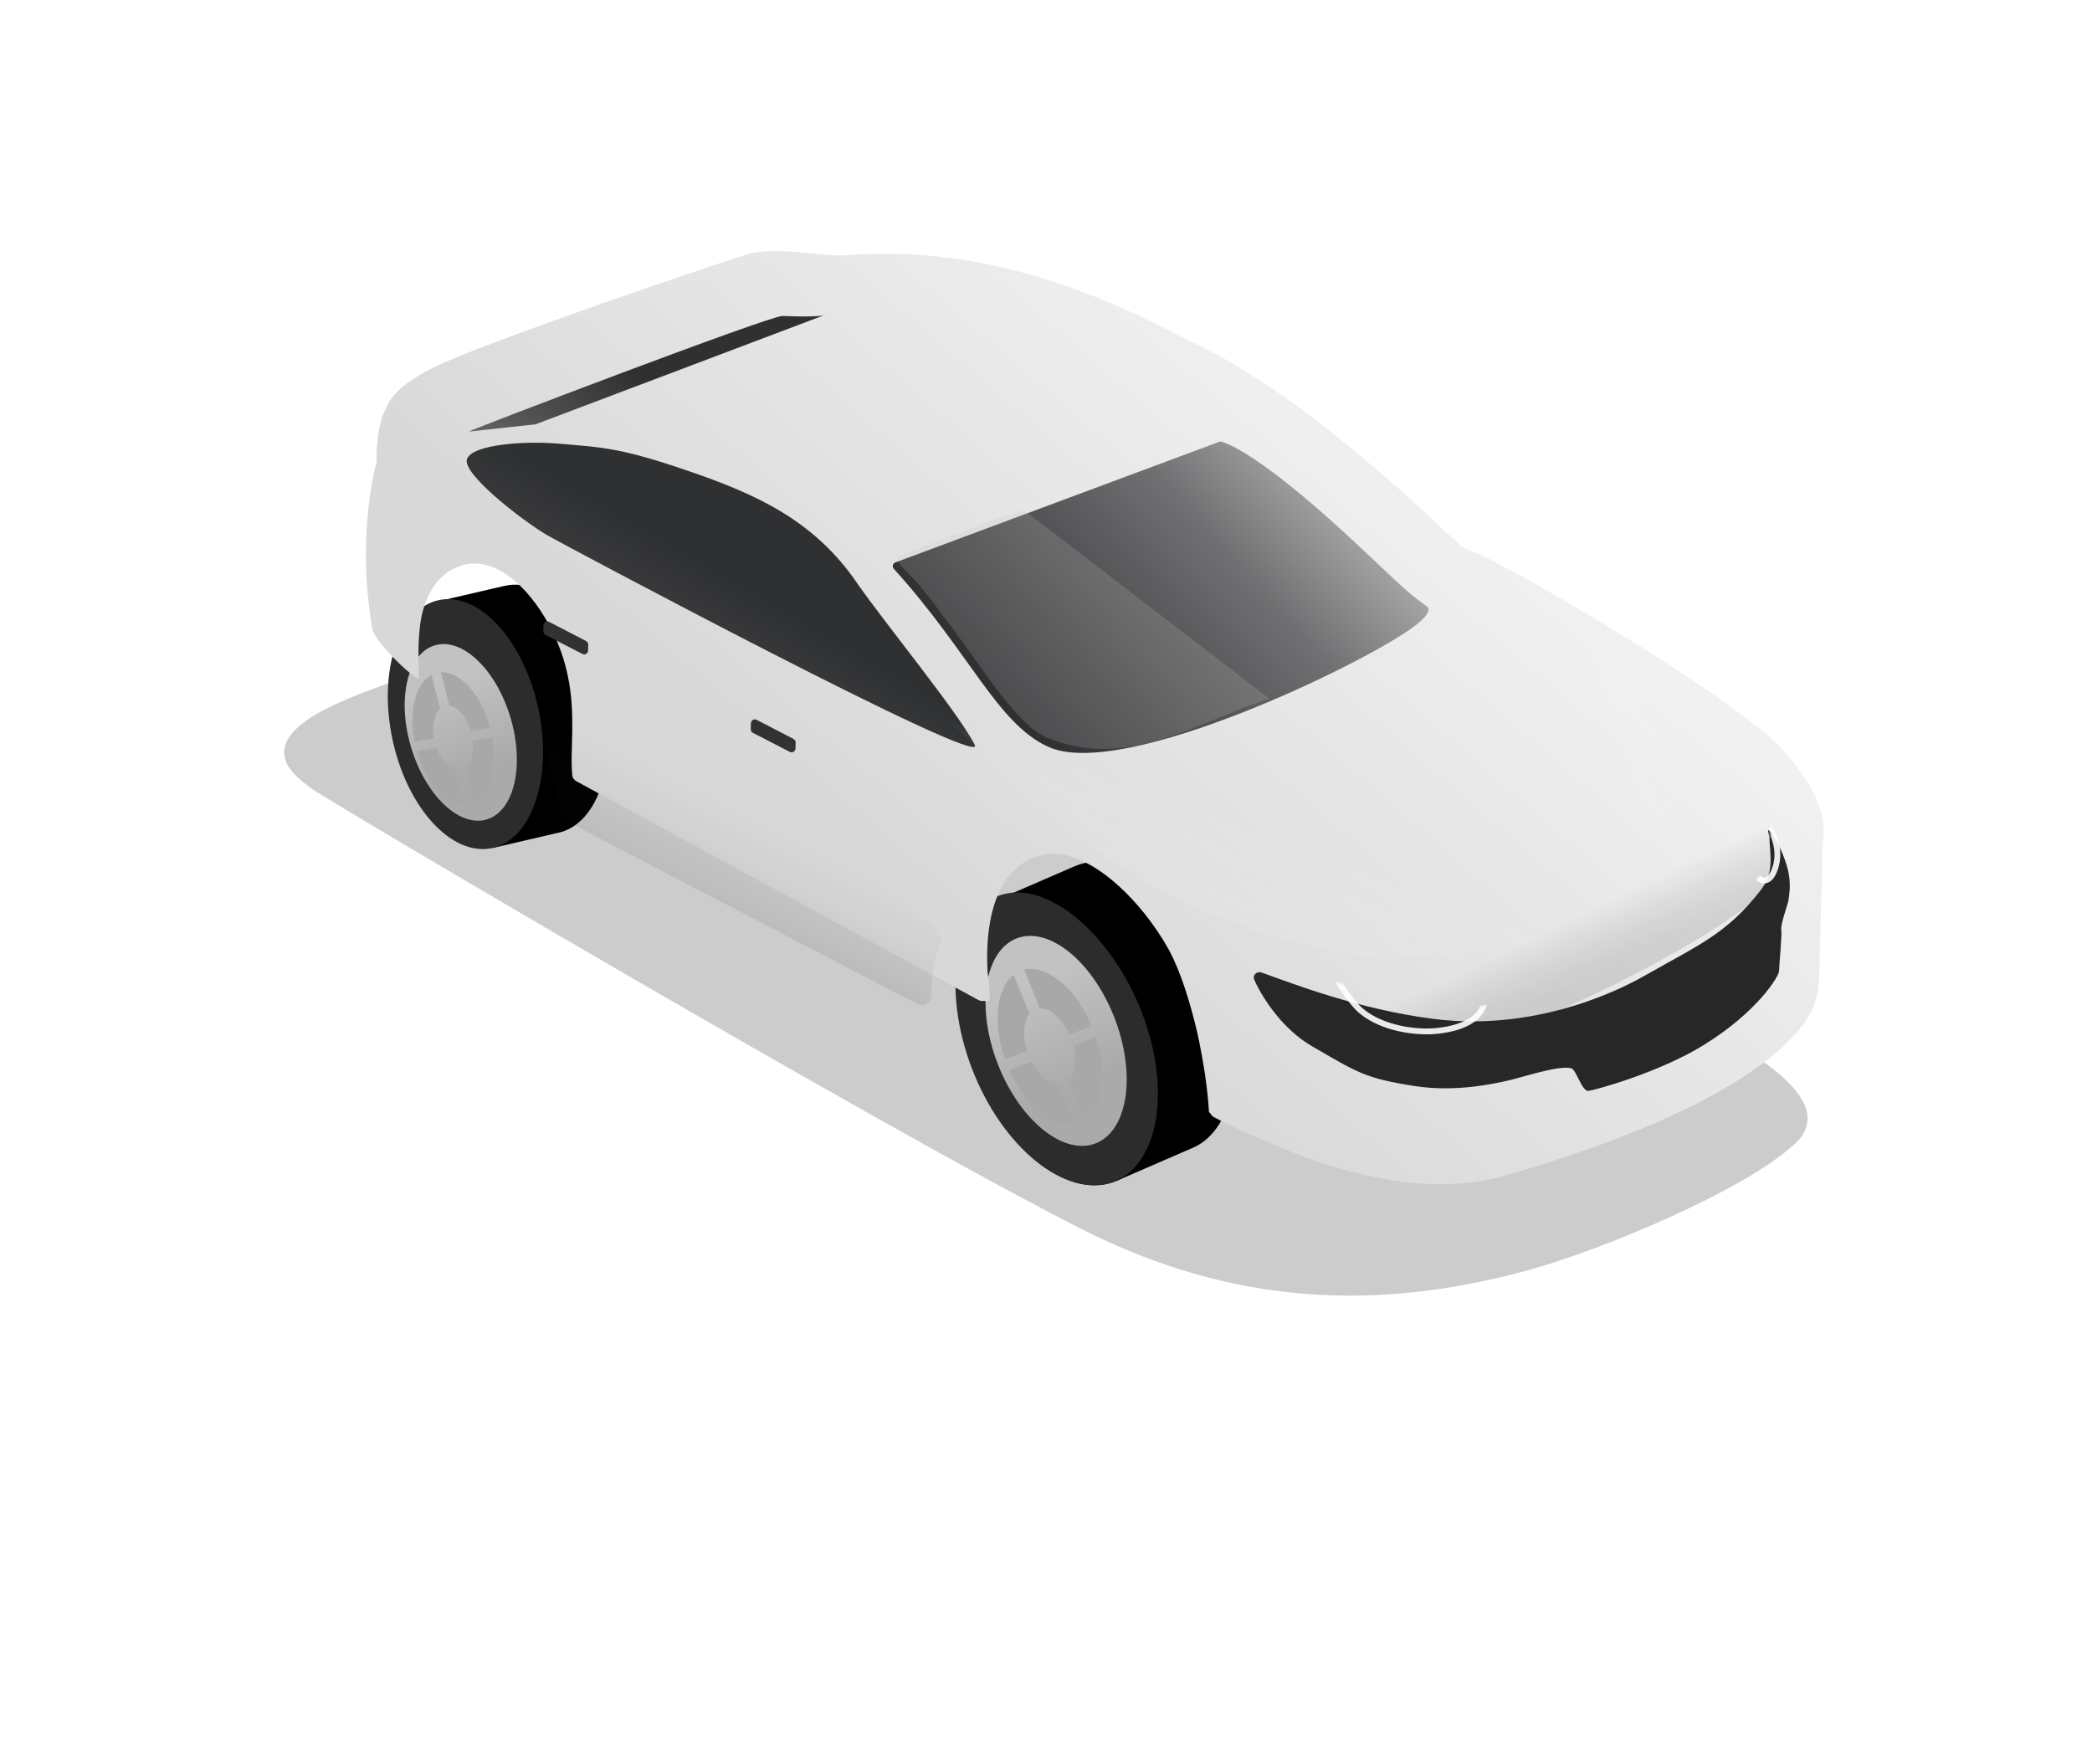 <svg width="1226" height="1034" viewBox="0 0 1226 1034" fill="none" xmlns="http://www.w3.org/2000/svg">
<g filter="url(#filter0_f_22_263)">
<path d="M895.676 744.343C939.847 732.216 1020.57 698.066 1049.93 672.02C1083.71 644.834 1015.91 611.739 1007.89 606.808C999.871 601.876 604.922 393.283 535.937 360.801C466.951 328.319 244.392 387.503 190.145 415.853C145.928 438.962 176.306 456.871 182 461.744C187.694 466.616 516.169 660.84 634.493 720.577C724.1 765.816 808.974 768.146 895.676 744.343Z" fill="black" fill-opacity="0.2"/>
</g>
<path fill-rule="evenodd" clip-rule="evenodd" d="M584.501 528.2L629.271 508.795L629.282 508.82C629.568 508.69 629.858 508.563 630.15 508.441C656.808 497.277 693.729 525.04 712.616 570.451C731.502 615.863 725.203 661.727 698.545 672.891C698.18 673.044 697.814 673.189 697.446 673.327L654.266 692.071L631.901 639.538C625.884 631.129 620.489 621.486 616.079 610.881C612.011 601.101 609.112 591.301 607.332 581.83L584.501 528.2Z" fill="black"/>
<ellipse cx="52.355" cy="88.942" rx="52.355" ry="88.942" transform="matrix(-0.922 0.386 0.384 0.924 634.061 507.592)" fill="black"/>
<g filter="url(#filter1_i_22_263)">
<ellipse cx="39.268" cy="66.71" rx="39.268" ry="66.71" transform="matrix(-0.922 0.386 0.384 0.924 629.025 533.191)" fill="url(#paint0_linear_22_263)"/>
</g>
<g filter="url(#filter2_di_22_263)">
<path fill-rule="evenodd" clip-rule="evenodd" d="M621.245 562.498C626.819 565.983 632.274 571.083 637.154 577.455L625.202 597.056C623.724 595.231 622.125 593.702 620.483 592.528L621.245 562.498ZM619.535 629.877C621.974 630.91 624.397 631.099 626.552 630.255L642.544 659.753C641.66 660.303 640.732 660.783 639.761 661.19C633.38 663.862 626.057 662.959 618.791 659.231L619.535 629.877ZM616.528 657.978L617.271 628.679C615.337 627.451 613.441 625.723 611.711 623.59L599.998 642.8C605.068 649.354 610.747 654.541 616.528 657.978ZM618.224 591.152L618.984 561.177C611.44 557.075 603.792 555.991 597.162 558.768C595.311 559.543 593.617 560.586 592.085 561.868L608.225 591.637C608.817 591.144 609.471 590.742 610.185 590.442C612.632 589.418 615.436 589.748 618.224 591.152ZM588.376 622.579C591.192 629.351 594.653 635.492 598.517 640.822L610.233 621.607C608.926 619.701 607.751 617.551 606.776 615.205C606.657 614.92 606.542 614.635 606.432 614.349L586.989 619.051C587.425 620.226 587.887 621.403 588.376 622.579ZM626.68 599.04L638.628 579.444C642.403 584.701 645.785 590.737 648.548 597.379C649.108 598.727 649.633 600.075 650.123 601.422L630.431 606.183C630.333 605.931 630.231 605.678 630.126 605.426C629.153 603.087 627.982 600.942 626.68 599.04ZM586.214 616.875C582.979 607.428 581.48 598.113 581.603 589.753L604.156 603.592C604.234 606.289 604.73 609.206 605.667 612.172L586.214 616.875ZM631.203 608.36C632.328 611.883 632.83 615.34 632.748 618.444L655.256 632.256C655.672 623.532 654.261 613.65 650.885 603.6L631.203 608.36ZM655.076 634.84L632.537 621.009C632.035 624.529 630.678 627.401 628.539 629.106L644.432 658.421C650.497 653.603 654.127 645.15 655.076 634.84ZM581.698 587.117L604.219 600.937C604.456 597.963 605.26 595.373 606.593 593.442L590.353 563.488C585.22 568.838 582.267 577.207 581.698 587.117Z" fill="#4C4C4C"/>
</g>
<path fill-rule="evenodd" clip-rule="evenodd" d="M584.551 527.266L629.322 507.861L629.327 507.872C629.603 507.747 629.881 507.626 630.161 507.509C656.819 496.344 693.74 524.107 712.627 569.519C731.513 614.93 725.214 660.794 698.556 671.959C698.287 672.072 698.017 672.18 697.746 672.285L654.317 691.137L632.012 638.745C625.955 630.303 620.525 620.613 616.09 609.949C611.999 600.111 609.089 590.252 607.313 580.729L584.551 527.266Z" fill="black"/>
<path d="M571.181 630.169C590.053 675.545 626.963 703.279 653.621 692.115C680.279 680.951 686.591 635.116 667.718 589.74C648.846 544.364 610.866 514.186 584.208 525.35C557.55 536.514 552.309 584.793 571.181 630.169Z" fill="#2D2C2C"/>
<g filter="url(#filter3_i_22_263)">
<ellipse cx="36.802" cy="64.334" rx="36.802" ry="64.334" transform="matrix(-0.918 0.396 0.371 0.929 628.847 535.655)" fill="url(#paint1_linear_22_263)"/>
</g>
<g filter="url(#filter4_di_22_263)">
<path fill-rule="evenodd" clip-rule="evenodd" d="M595.178 623.785C604.437 644.557 620.459 657.63 633.263 655.185L623.941 632.324C618.502 632.036 612.329 626.799 608.205 618.789L595.178 623.785ZM592.631 617.376C585.258 596.367 587.468 575.845 597.654 567.857L606.972 590.709C603.416 595.136 602.786 603.603 605.577 612.41L592.631 617.376ZM630.448 602.871C626.182 593.479 619.104 587.357 613.103 587.552L603.847 564.852C617.125 561.691 634.132 575.697 643.413 597.899L630.448 602.871ZM632.765 609.369L645.811 604.366C652.549 625.115 649.95 645.039 639.574 652.47L630.313 629.758C634.037 625.815 635.006 617.88 632.765 609.369Z" fill="#A9A8A8"/>
</g>
<path fill-rule="evenodd" clip-rule="evenodd" d="M256.26 352.478L295.508 343.381L295.513 343.406C295.762 343.344 296.013 343.285 296.265 343.23C319.576 338.131 345.444 366.182 354.042 405.884C362.641 445.587 350.713 481.906 327.401 487.005C327.061 487.08 326.72 487.147 326.379 487.207L288.596 495.986L278.241 450.03C274.592 442.291 271.635 433.64 269.623 424.351C267.768 415.783 266.868 407.373 266.833 399.401L256.26 352.478Z" fill="black"/>
<ellipse cx="43.239" cy="73.443" rx="43.239" ry="73.443" transform="matrix(-0.976 0.214 0.212 0.978 299.529 343.118)" fill="black"/>
<g filter="url(#filter5_i_22_263)">
<ellipse cx="32.431" cy="55.085" rx="32.431" ry="55.085" transform="matrix(-0.976 0.214 0.212 0.978 291.659 363.161)" fill="url(#paint2_linear_22_263)"/>
</g>
<g filter="url(#filter6_di_22_263)">
<path fill-rule="evenodd" clip-rule="evenodd" d="M280.957 385.79C284.972 389.453 288.651 394.413 291.672 400.322L279.04 414.48C278.11 412.774 277.036 411.29 275.875 410.09L280.957 385.79ZM269.559 440.291C271.39 441.496 273.334 442.009 275.214 441.64L283.823 467.981C283.025 468.295 282.203 468.546 281.355 468.731C275.771 469.953 269.952 468.125 264.599 464.007L269.559 440.291ZM262.947 462.651L267.898 438.981C266.51 437.698 265.228 436.014 264.14 434.027L251.788 447.871C254.929 453.944 258.767 458.999 262.947 462.651ZM274.244 408.635L279.317 384.382C273.801 379.933 267.755 377.919 261.962 379.186C260.341 379.541 258.808 380.137 257.371 380.952L266.059 407.532C266.61 407.223 267.197 406.996 267.817 406.86C269.958 406.392 272.188 407.078 274.244 408.635ZM245.35 429.714C246.632 435.635 248.531 441.139 250.878 446.044L263.233 432.197C262.452 430.451 261.815 428.525 261.37 426.47C261.316 426.219 261.265 425.969 261.217 425.72L244.748 426.643C244.926 427.662 245.127 428.686 245.35 429.714ZM279.945 416.313L292.574 402.157C294.859 406.99 296.711 412.397 297.968 418.204C298.224 419.382 298.45 420.556 298.648 421.723L281.926 422.66C281.884 422.441 281.839 422.222 281.791 422.003C281.349 419.962 280.719 418.049 279.945 416.313ZM244.441 424.76C243.217 416.61 243.381 408.827 244.719 402.058L260.967 416.643C260.63 418.845 260.599 421.288 260.919 423.837L244.441 424.76ZM282.23 424.543C282.621 427.574 282.516 430.457 281.989 432.968L298.234 447.552C299.871 440.524 300.194 432.28 298.943 423.607L282.23 424.543ZM297.704 449.623L281.437 435.02C280.508 437.8 278.983 439.93 276.997 440.998L285.555 467.181C291.196 464.174 295.4 457.852 297.704 449.623ZM245.187 399.93L261.412 414.496C262.049 412.11 263.09 410.121 264.465 408.752L255.725 382.011C250.76 385.596 247.119 391.959 245.187 399.93Z" fill="#4C4C4C"/>
</g>
<path fill-rule="evenodd" clip-rule="evenodd" d="M256.106 353.503L295.354 344.406L295.356 344.415C295.603 344.353 295.851 344.295 296.101 344.24C319.413 339.141 345.281 367.192 353.879 406.894C362.477 446.597 350.549 482.916 327.238 488.015C327.014 488.064 326.79 488.11 326.567 488.153L288.442 497.011L278.089 451.066C274.435 443.321 271.474 434.661 269.46 425.361C267.602 416.783 266.702 408.363 266.669 400.381L256.106 353.503Z" fill="black"/>
<ellipse cx="43.72" cy="74.259" rx="43.72" ry="74.259" transform="matrix(-0.976 0.214 0.212 0.978 299.691 342.366)" fill="#2C2C2C"/>
<g filter="url(#filter7_i_22_263)">
<g filter="url(#filter8_i_22_263)">
<ellipse cx="30.425" cy="53.188" rx="30.425" ry="53.188" transform="matrix(-0.963 0.267 0.28 0.961 284.437 369.973)" fill="url(#paint3_linear_22_263)"/>
</g>
<g filter="url(#filter9_di_22_263)">
<path fill-rule="evenodd" clip-rule="evenodd" d="M248.048 437.058C253.285 455.045 264.913 467.831 275.717 467.776L270.678 447.943C266.288 446.872 261.886 441.84 259.422 434.911L248.048 437.058ZM246.641 431.341C243.011 413.351 247.2 397.14 256.496 392.131L261.538 411.974C258.145 415.063 256.672 421.756 257.937 429.209L246.641 431.341ZM279.588 425.122C277.151 416.9 271.998 410.922 267.008 410.237L262.011 390.572C273.347 389.938 285.765 403.719 290.845 422.997L279.588 425.122ZM280.767 430.882L292.103 428.742C295.192 446.41 290.718 462.037 281.306 466.506L276.312 446.849C279.843 444.242 281.583 438.034 280.767 430.882Z" fill="#A9A8A8"/>
</g>
</g>
<g filter="url(#filter10_ii_22_263)">
<path fill-rule="evenodd" clip-rule="evenodd" d="M838.88 345.242C839.288 345.599 839.721 345.925 840.184 346.208C841.799 347.193 843.252 347.892 844.551 348.275C860.868 353.091 996.576 432.074 1025.81 463.172C1054.26 493.435 1052.19 511.04 1051.24 519.212C1051.1 520.393 1050.98 521.376 1050.98 522.173C1051 526.145 1050.77 534.133 1050.47 544.295C1050.3 550.28 1050.1 557.02 1049.92 564.138L1049.31 588.321C1049.2 590.126 1049.16 591.969 1049.12 593.852C1048.96 601.845 1048.77 610.535 1043.63 619.931C1037.3 631.514 1007.05 673.806 864.436 714.67C816.077 728.527 760.769 710.364 725.608 694.733C710.907 688.826 699.806 683.199 694.332 680.3C693.49 679.854 692.848 679.172 692.443 678.357C692.333 678.136 692.148 677.932 691.932 677.814C691.607 677.636 691.42 677.319 691.4 676.949C690.76 664.859 688.329 647.816 684.569 630.734C680.257 612.307 674.414 594.006 667.797 582C652.253 553.799 618.538 518.649 591.103 527.348C559.968 537.222 561.213 581.671 561.537 592.286C561.632 595.407 561.941 597.495 562.245 599.557C562.592 601.902 562.933 604.213 562.951 607.973C562.952 608.156 562.942 608.335 562.922 608.51C562.902 608.679 562.885 608.849 562.884 609.019C562.88 609.645 562.862 610.334 562.829 611.096C562.78 612.262 561.519 612.949 560.496 612.387C560.118 612.18 559.674 612.148 559.247 612.21C558.323 612.346 557.332 612.198 556.409 611.695L320.596 483.398C319.345 482.718 318.468 481.496 318.315 480.08C317.746 474.818 317.916 468.716 318.106 461.911L318.106 461.909C318.63 443.115 319.304 418.959 304.973 392.332C291.874 367.995 272.305 351.609 254.031 356.839C235.756 362.069 230.33 381.472 229.065 392.323C227.824 402.979 228.152 412.795 228.342 418.488L228.342 418.489L228.342 418.49C228.419 420.781 228.473 422.404 228.394 423.145C228.117 425.728 202.583 402.602 201.122 394C196.676 367.821 196.23 343.4 199.581 317.026C200.129 312.712 202 301.828 203.326 297.561C203.527 296.913 203.641 296.244 203.617 295.565C203.301 286.477 205.223 273.185 207.849 267.6C208.084 267.1 208.314 266.573 208.555 266.02C211.375 259.565 215.778 249.484 248.086 236.008C293.962 216.872 418.624 174.844 423.43 173.91C434.785 171.702 449.221 173.14 460.907 174.305C467.765 174.988 473.675 175.577 477.462 175.28C532.148 170.987 595.184 180.122 677.543 224.321C688.596 229.345 699.506 235.035 710.046 241.482C736.375 257.587 758.47 274.538 776.806 290.085C798.21 307.32 814.661 322.743 826.472 333.816L826.473 333.816C831.413 338.448 835.541 342.318 838.88 345.242Z" fill="url(#paint4_linear_22_263)"/>
</g>
<g filter="url(#filter11_ddi_22_263)">
<path d="M618.077 434.352C588.058 421.024 572.055 379.36 527.252 329.9C526.157 328.691 526.608 326.739 528.137 326.17L718.028 255.441C718.374 255.312 718.738 255.268 719.096 255.358C722.425 256.191 741.732 262.791 794.196 311.342C820.57 335.748 825.813 342.064 839.511 351.811C841.678 353.353 841.212 356.614 832.945 363.083C806.591 383.705 662.465 454.06 618.077 434.352Z" fill="url(#paint5_linear_22_263)"/>
</g>
<g filter="url(#filter12_di_22_263)">
<path d="M408.178 269.138C368.62 255.575 358.361 255.244 330.872 252.993C311.957 251.444 281.811 253.483 278.313 261.928C274.816 270.374 310.547 298.084 325.407 306.807C332.669 311.07 583.552 444.874 575.854 429.617C566.369 410.82 521.893 356.685 506.793 334.657C481.617 297.931 447.735 282.7 408.178 269.138Z" fill="url(#paint6_linear_22_263)"/>
</g>
<g filter="url(#filter13_di_22_263)">
<path d="M318.434 241.735L487.457 177.839C487.457 177.839 483.674 179.065 463.153 178.242C455.993 177.955 280.556 244.926 279.26 246.009L318.434 241.735Z" fill="url(#paint7_linear_22_263)"/>
</g>
<g filter="url(#filter14_f_22_263)">
<path d="M692.609 528.182C629.119 496.685 593.969 458.276 556.133 423.023C670.528 460.126 909.883 541.041 905.979 545.812C901.1 551.777 883.589 558.555 825.916 560.976C769.135 563.36 699.879 531.789 692.609 528.182Z" fill="url(#paint8_linear_22_263)" fill-opacity="0.21"/>
</g>
<g filter="url(#filter15_f_22_263)">
<path d="M944.323 391.915C940.748 388.82 896.084 340.114 862.339 315.575C889.322 371.7 950.992 493.769 957.026 493.32C964.57 492.757 999.161 487.183 1009.9 464.015C1020.47 441.205 948.791 395.783 944.323 391.915Z" fill="url(#paint9_linear_22_263)" fill-opacity="0.13"/>
</g>
<g filter="url(#filter16_di_22_263)">
<path d="M466.279 432.873C466.302 431.992 465.82 431.176 465.038 430.771L443.397 419.557C441.894 418.778 440.098 419.842 440.055 421.536L439.965 425.077C439.942 425.959 440.426 426.776 441.209 427.181L462.851 438.351C464.354 439.127 466.148 438.063 466.191 436.371L466.279 432.873Z" fill="#323232"/>
</g>
<g filter="url(#filter17_di_22_263)">
<path d="M344.736 375.492C344.758 374.611 344.276 373.794 343.494 373.389L321.853 362.176C320.35 361.397 318.554 362.46 318.511 364.155L318.421 367.695C318.398 368.577 318.882 369.395 319.665 369.799L341.307 380.969C342.81 381.745 344.604 380.682 344.647 378.989L344.736 375.492Z" fill="#323232"/>
</g>
<g filter="url(#filter18_f_22_263)">
<path d="M537.969 588.613L332.348 481.394C331.217 480.804 330.383 479.774 330.047 478.543C324.925 459.738 315.626 423.785 315.604 416.247C315.575 406.493 560.682 530.826 551.438 552.66C546.664 563.935 545.585 575.007 545.867 583.137C546.005 587.121 541.504 590.456 537.969 588.613Z" fill="url(#paint10_linear_22_263)" fill-opacity="0.12"/>
</g>
<path d="M743.913 409.431L600.185 299.024C583.298 303.14 544.699 319.259 537.358 321.807C527.845 325.107 526.229 327.04 526.229 327.04C526.157 329.885 527.577 331.167 532.039 335.728C538.434 342.268 541.136 345.272 556.855 366.428C579.492 396.896 596.587 425.143 613.487 432.246C626.931 437.896 647.992 443.074 678.383 433.892C705.548 425.685 722.386 416.059 743.913 409.431Z" fill="#C4C4C4" fill-opacity="0.2"/>
<g opacity="0.17" filter="url(#filter19_f_22_263)">
<path d="M1001.44 500.55C960.742 531.111 870.837 573.992 831.032 579.87" stroke="url(#paint11_linear_22_263)" stroke-width="75.745" stroke-linecap="round" stroke-linejoin="round"/>
</g>
<g filter="url(#filter20_ddii_22_263)">
<path d="M1031.61 512.841C1039.57 502.643 1037.65 494.276 1036.85 481.193C1036.82 480.837 1036.75 480.457 1036.65 480.114C1033.58 469.727 1047.59 491.495 1048.74 506.343C1049.12 511.258 1048.74 513.733 1048.17 518.246C1047.9 520.311 1043.32 532.841 1043.89 535.585C1044.45 538.33 1042.58 557.1 1042.61 559.944C1042.63 562.789 1030.23 583.635 998.538 603.24C972.212 619.527 934.748 629.704 930.922 630.156C927.097 630.607 923.686 617.723 920.936 616.947C913.742 614.914 892.152 622.23 884.116 624.036C874.738 626.142 852.86 630.993 829.176 627.337C799.881 622.815 795.469 619.36 768.824 603.959C751.938 594.198 740.012 576.16 735.14 565.257C733.822 562.307 736.508 559.781 739.548 560.874C758.139 567.555 796.446 582.386 839.984 587.97C904.676 596.267 956.689 566.738 964.141 562.493C995.466 544.647 1011.85 538.169 1031.61 512.841Z" fill="#272727"/>
</g>
<mask id="mask0_22_263" style="mask-type:alpha" maskUnits="userSpaceOnUse" x="734" y="481" width="319" height="150">
<path d="M1031.61 512.711C1037.92 504.623 1038.51 495.037 1037.22 486.57C1036.51 481.959 1041.07 479.538 1043.35 483.607C1048.99 493.689 1051.28 502.194 1051.88 506.869C1052.26 511.784 1052.06 514.894 1051.49 519.408C1051.23 521.473 1043.34 532.703 1043.9 535.447C1044.47 538.191 1042.61 556.963 1042.64 559.807C1042.66 562.652 1030.27 583.506 998.596 603.131C972.281 619.434 934.823 629.636 930.998 630.09C927.173 630.544 923.754 617.662 921.004 616.887C913.808 614.859 892.223 622.189 884.188 624C874.812 626.113 852.936 630.977 829.25 627.337C799.953 622.834 795.538 619.381 768.883 603.997C751.991 594.247 740.054 576.216 735.175 565.317C733.855 562.368 736.539 559.84 739.58 560.931C758.175 567.6 796.492 582.407 840.033 587.963C904.73 596.218 956.724 566.656 964.173 562.406C995.487 544.539 1011.86 538.052 1031.61 512.711Z" fill="#999999"/>
</mask>
<g mask="url(#mask0_22_263)">
<g filter="url(#filter21_d_22_263)">
<path d="M781.129 570.564L868.372 574.094C868.378 574.111 868.384 574.129 868.389 574.147C868.613 574.853 868.895 575.877 869.118 577.122C869.565 579.625 869.757 582.943 868.819 586.346C867.89 589.713 865.839 593.235 861.669 596.196C857.47 599.177 851.035 601.65 841.26 602.71C835.453 603.34 827.448 603.108 819.263 601.339C811.074 599.568 802.825 596.284 796.421 590.906C792.957 587.998 788.76 582.322 785.354 577.211C783.671 574.686 782.215 572.35 781.179 570.645C781.162 570.618 781.146 570.591 781.129 570.564Z" stroke="white" stroke-opacity="0.9" stroke-width="3.415"/>
</g>
<g filter="url(#filter22_d_22_263)">
<path d="M1036.89 485.646C1036.9 485.662 1036.91 485.677 1036.92 485.693C1037.69 487.131 1038.64 489.203 1039.37 491.718C1040.83 496.746 1041.38 503.473 1037.89 510.522C1036.89 512.529 1035.52 513.846 1034.14 514.364C1032.86 514.845 1031.33 514.732 1029.64 513.38C1028.47 512.449 1026.83 512.049 1025.34 511.861C1023.78 511.665 1022.07 511.666 1020.52 511.745C1019.86 511.778 1019.22 511.827 1018.61 511.882L1036.89 485.646Z" stroke="white" stroke-opacity="0.9" stroke-width="3.415"/>
</g>
</g>
<defs>
<filter id="filter0_f_22_263" x="156.532" y="341.326" width="912.77" height="427.964" filterUnits="userSpaceOnUse" color-interpolation-filters="sRGB">
<feFlood flood-opacity="0" result="BackgroundImageFix"/>
<feBlend mode="normal" in="SourceGraphic" in2="BackgroundImageFix" result="shape"/>
<feGaussianBlur stdDeviation="5" result="effect1_foregroundBlur_22_263"/>
</filter>
<filter id="filter1_i_22_263" x="574.091" y="546.5" width="88.722" height="126.952" filterUnits="userSpaceOnUse" color-interpolation-filters="sRGB">
<feFlood flood-opacity="0" result="BackgroundImageFix"/>
<feBlend mode="normal" in="SourceGraphic" in2="BackgroundImageFix" result="shape"/>
<feColorMatrix in="SourceAlpha" type="matrix" values="0 0 0 0 0 0 0 0 0 0 0 0 0 0 0 0 0 0 127 0" result="hardAlpha"/>
<feMorphology radius="1.148" operator="erode" in="SourceAlpha" result="effect1_innerShadow_22_263"/>
<feOffset/>
<feGaussianBlur stdDeviation="0.574"/>
<feComposite in2="hardAlpha" operator="arithmetic" k2="-1" k3="1"/>
<feColorMatrix type="matrix" values="0 0 0 0 0 0 0 0 0 0 0 0 0 0 0 0 0 0 0.25 0"/>
<feBlend mode="normal" in2="shape" result="effect1_innerShadow_22_263"/>
</filter>
<filter id="filter2_di_22_263" x="578.154" y="556.998" width="77.862" height="108.026" filterUnits="userSpaceOnUse" color-interpolation-filters="sRGB">
<feFlood flood-opacity="0" result="BackgroundImageFix"/>
<feColorMatrix in="SourceAlpha" type="matrix" values="0 0 0 0 0 0 0 0 0 0 0 0 0 0 0 0 0 0 127 0" result="hardAlpha"/>
<feOffset dy="0.459"/>
<feGaussianBlur stdDeviation="0.344"/>
<feColorMatrix type="matrix" values="0 0 0 0 1 0 0 0 0 1 0 0 0 0 1 0 0 0 0.41 0"/>
<feBlend mode="normal" in2="BackgroundImageFix" result="effect1_dropShadow_22_263"/>
<feBlend mode="normal" in="SourceGraphic" in2="effect1_dropShadow_22_263" result="shape"/>
<feColorMatrix in="SourceAlpha" type="matrix" values="0 0 0 0 0 0 0 0 0 0 0 0 0 0 0 0 0 0 127 0" result="hardAlpha"/>
<feOffset dx="-3.443" dy="2.295"/>
<feGaussianBlur stdDeviation="1.721"/>
<feComposite in2="hardAlpha" operator="arithmetic" k2="-1" k3="1"/>
<feColorMatrix type="matrix" values="0 0 0 0 0 0 0 0 0 0 0 0 0 0 0 0 0 0 0.25 0"/>
<feBlend mode="normal" in2="shape" result="effect2_innerShadow_22_263"/>
</filter>
<filter id="filter3_i_22_263" x="577.55" y="548.473" width="82.746" height="123.021" filterUnits="userSpaceOnUse" color-interpolation-filters="sRGB">
<feFlood flood-opacity="0" result="BackgroundImageFix"/>
<feBlend mode="normal" in="SourceGraphic" in2="BackgroundImageFix" result="shape"/>
<feColorMatrix in="SourceAlpha" type="matrix" values="0 0 0 0 0 0 0 0 0 0 0 0 0 0 0 0 0 0 127 0" result="hardAlpha"/>
<feMorphology radius="2.846" operator="erode" in="SourceAlpha" result="effect1_innerShadow_22_263"/>
<feOffset/>
<feGaussianBlur stdDeviation="1.423"/>
<feComposite in2="hardAlpha" operator="arithmetic" k2="-1" k3="1"/>
<feColorMatrix type="matrix" values="0 0 0 0 0 0 0 0 0 0 0 0 0 0 0 0 0 0 0.25 0"/>
<feBlend mode="normal" in2="shape" result="effect1_innerShadow_22_263"/>
</filter>
<filter id="filter4_di_22_263" x="584.64" y="564.166" width="66.107" height="93.739" filterUnits="userSpaceOnUse" color-interpolation-filters="sRGB">
<feFlood flood-opacity="0" result="BackgroundImageFix"/>
<feColorMatrix in="SourceAlpha" type="matrix" values="0 0 0 0 0 0 0 0 0 0 0 0 0 0 0 0 0 0 127 0" result="hardAlpha"/>
<feOffset dy="0.971"/>
<feGaussianBlur stdDeviation="0.607"/>
<feColorMatrix type="matrix" values="0 0 0 0 1 0 0 0 0 1 0 0 0 0 1 0 0 0 0.59 0"/>
<feBlend mode="normal" in2="BackgroundImageFix" result="effect1_dropShadow_22_263"/>
<feBlend mode="normal" in="SourceGraphic" in2="effect1_dropShadow_22_263" result="shape"/>
<feColorMatrix in="SourceAlpha" type="matrix" values="0 0 0 0 0 0 0 0 0 0 0 0 0 0 0 0 0 0 127 0" result="hardAlpha"/>
<feOffset dx="-3.64" dy="2.427"/>
<feGaussianBlur stdDeviation="1.82"/>
<feComposite in2="hardAlpha" operator="arithmetic" k2="-1" k3="1"/>
<feColorMatrix type="matrix" values="0 0 0 0 0 0 0 0 0 0 0 0 0 0 0 0 0 0 0.25 0"/>
<feBlend mode="normal" in2="shape" result="effect2_innerShadow_22_263"/>
</filter>
<filter id="filter5_i_22_263" x="237.919" y="369.637" width="67.499" height="108.651" filterUnits="userSpaceOnUse" color-interpolation-filters="sRGB">
<feFlood flood-opacity="0" result="BackgroundImageFix"/>
<feBlend mode="normal" in="SourceGraphic" in2="BackgroundImageFix" result="shape"/>
<feColorMatrix in="SourceAlpha" type="matrix" values="0 0 0 0 0 0 0 0 0 0 0 0 0 0 0 0 0 0 127 0" result="hardAlpha"/>
<feMorphology radius="0.948" operator="erode" in="SourceAlpha" result="effect1_innerShadow_22_263"/>
<feOffset/>
<feGaussianBlur stdDeviation="0.474"/>
<feComposite in2="hardAlpha" operator="arithmetic" k2="-1" k3="1"/>
<feColorMatrix type="matrix" values="0 0 0 0 0 0 0 0 0 0 0 0 0 0 0 0 0 0 0.25 0"/>
<feBlend mode="normal" in2="shape" result="effect1_innerShadow_22_263"/>
</filter>
<filter id="filter6_di_22_263" x="240.769" y="378.623" width="59.506" height="92.377" filterUnits="userSpaceOnUse" color-interpolation-filters="sRGB">
<feFlood flood-opacity="0" result="BackgroundImageFix"/>
<feColorMatrix in="SourceAlpha" type="matrix" values="0 0 0 0 0 0 0 0 0 0 0 0 0 0 0 0 0 0 127 0" result="hardAlpha"/>
<feOffset dy="0.379"/>
<feGaussianBlur stdDeviation="0.284"/>
<feColorMatrix type="matrix" values="0 0 0 0 1 0 0 0 0 1 0 0 0 0 1 0 0 0 0.41 0"/>
<feBlend mode="normal" in2="BackgroundImageFix" result="effect1_dropShadow_22_263"/>
<feBlend mode="normal" in="SourceGraphic" in2="effect1_dropShadow_22_263" result="shape"/>
<feColorMatrix in="SourceAlpha" type="matrix" values="0 0 0 0 0 0 0 0 0 0 0 0 0 0 0 0 0 0 127 0" result="hardAlpha"/>
<feOffset dx="-2.843" dy="1.895"/>
<feGaussianBlur stdDeviation="1.422"/>
<feComposite in2="hardAlpha" operator="arithmetic" k2="-1" k3="1"/>
<feColorMatrix type="matrix" values="0 0 0 0 0 0 0 0 0 0 0 0 0 0 0 0 0 0 0.25 0"/>
<feBlend mode="normal" in2="shape" result="effect2_innerShadow_22_263"/>
</filter>
<filter id="filter7_i_22_263" x="237.163" y="377.45" width="65.743" height="103.498" filterUnits="userSpaceOnUse" color-interpolation-filters="sRGB">
<feFlood flood-opacity="0" result="BackgroundImageFix"/>
<feBlend mode="normal" in="SourceGraphic" in2="BackgroundImageFix" result="shape"/>
<feColorMatrix in="SourceAlpha" type="matrix" values="0 0 0 0 0 0 0 0 0 0 0 0 0 0 0 0 0 0 127 0" result="hardAlpha"/>
<feMorphology radius="2.846" operator="erode" in="SourceAlpha" result="effect1_innerShadow_22_263"/>
<feOffset/>
<feGaussianBlur stdDeviation="1.423"/>
<feComposite in2="hardAlpha" operator="arithmetic" k2="-1" k3="1"/>
<feColorMatrix type="matrix" values="0 0 0 0 0 0 0 0 0 0 0 0 0 0 0 0 0 0 0.25 0"/>
<feBlend mode="normal" in2="shape" result="effect1_innerShadow_22_263"/>
</filter>
<filter id="filter8_i_22_263" x="237.163" y="377.45" width="65.743" height="103.498" filterUnits="userSpaceOnUse" color-interpolation-filters="sRGB">
<feFlood flood-opacity="0" result="BackgroundImageFix"/>
<feBlend mode="normal" in="SourceGraphic" in2="BackgroundImageFix" result="shape"/>
<feColorMatrix in="SourceAlpha" type="matrix" values="0 0 0 0 0 0 0 0 0 0 0 0 0 0 0 0 0 0 127 0" result="hardAlpha"/>
<feMorphology radius="0.853" operator="erode" in="SourceAlpha" result="effect1_innerShadow_22_263"/>
<feOffset/>
<feGaussianBlur stdDeviation="0.426"/>
<feComposite in2="hardAlpha" operator="arithmetic" k2="-1" k3="1"/>
<feColorMatrix type="matrix" values="0 0 0 0 0 0 0 0 0 0 0 0 0 0 0 0 0 0 0.25 0"/>
<feBlend mode="normal" in2="shape" result="effect1_innerShadow_22_263"/>
</filter>
<filter id="filter9_di_22_263" x="241.701" y="390.308" width="52.586" height="79.895" filterUnits="userSpaceOnUse" color-interpolation-filters="sRGB">
<feFlood flood-opacity="0" result="BackgroundImageFix"/>
<feColorMatrix in="SourceAlpha" type="matrix" values="0 0 0 0 0 0 0 0 0 0 0 0 0 0 0 0 0 0 127 0" result="hardAlpha"/>
<feOffset dy="0.971"/>
<feGaussianBlur stdDeviation="0.607"/>
<feColorMatrix type="matrix" values="0 0 0 0 1 0 0 0 0 1 0 0 0 0 1 0 0 0 0.59 0"/>
<feBlend mode="normal" in2="BackgroundImageFix" result="effect1_dropShadow_22_263"/>
<feBlend mode="normal" in="SourceGraphic" in2="effect1_dropShadow_22_263" result="shape"/>
<feColorMatrix in="SourceAlpha" type="matrix" values="0 0 0 0 0 0 0 0 0 0 0 0 0 0 0 0 0 0 127 0" result="hardAlpha"/>
<feOffset dx="-3.64" dy="2.427"/>
<feGaussianBlur stdDeviation="1.82"/>
<feComposite in2="hardAlpha" operator="arithmetic" k2="-1" k3="1"/>
<feColorMatrix type="matrix" values="0 0 0 0 0 0 0 0 0 0 0 0 0 0 0 0 0 0 0.25 0"/>
<feBlend mode="normal" in2="shape" result="effect2_innerShadow_22_263"/>
</filter>
<filter id="filter10_ii_22_263" x="197.38" y="149.989" width="871.39" height="569.61" filterUnits="userSpaceOnUse" color-interpolation-filters="sRGB">
<feFlood flood-opacity="0" result="BackgroundImageFix"/>
<feBlend mode="normal" in="SourceGraphic" in2="BackgroundImageFix" result="shape"/>
<feColorMatrix in="SourceAlpha" type="matrix" values="0 0 0 0 0 0 0 0 0 0 0 0 0 0 0 0 0 0 127 0" result="hardAlpha"/>
<feOffset dx="17.076" dy="-22.768"/>
<feGaussianBlur stdDeviation="68.305"/>
<feComposite in2="hardAlpha" operator="arithmetic" k2="-1" k3="1"/>
<feColorMatrix type="matrix" values="0 0 0 0 0 0 0 0 0 0 0 0 0 0 0 0 0 0 0.07 0"/>
<feBlend mode="normal" in2="shape" result="effect1_innerShadow_22_263"/>
<feColorMatrix in="SourceAlpha" type="matrix" values="0 0 0 0 0 0 0 0 0 0 0 0 0 0 0 0 0 0 127 0" result="hardAlpha"/>
<feOffset dy="-2.846"/>
<feGaussianBlur stdDeviation="5.692"/>
<feComposite in2="hardAlpha" operator="arithmetic" k2="-1" k3="1"/>
<feColorMatrix type="matrix" values="0 0 0 0 0 0 0 0 0 0 0 0 0 0 0 0 0 0 0.09 0"/>
<feBlend mode="normal" in2="effect1_innerShadow_22_263" result="effect2_innerShadow_22_263"/>
</filter>
<filter id="filter11_ddi_22_263" x="522.057" y="251.868" width="320.852" height="189.373" filterUnits="userSpaceOnUse" color-interpolation-filters="sRGB">
<feFlood flood-opacity="0" result="BackgroundImageFix"/>
<feColorMatrix in="SourceAlpha" type="matrix" values="0 0 0 0 0 0 0 0 0 0 0 0 0 0 0 0 0 0 127 0" result="hardAlpha"/>
<feOffset dx="-2.295" dy="1.148"/>
<feGaussianBlur stdDeviation="1.148"/>
<feColorMatrix type="matrix" values="0 0 0 0 1 0 0 0 0 1 0 0 0 0 1 0 0 0 0.28 0"/>
<feBlend mode="normal" in2="BackgroundImageFix" result="effect1_dropShadow_22_263"/>
<feColorMatrix in="SourceAlpha" type="matrix" values="0 0 0 0 0 0 0 0 0 0 0 0 0 0 0 0 0 0 127 0" result="hardAlpha"/>
<feOffset dy="-1.148"/>
<feGaussianBlur stdDeviation="1.148"/>
<feColorMatrix type="matrix" values="0 0 0 0 1 0 0 0 0 1 0 0 0 0 1 0 0 0 0.56 0"/>
<feBlend mode="normal" in2="effect1_dropShadow_22_263" result="effect2_dropShadow_22_263"/>
<feBlend mode="normal" in="SourceGraphic" in2="effect2_dropShadow_22_263" result="shape"/>
<feColorMatrix in="SourceAlpha" type="matrix" values="0 0 0 0 0 0 0 0 0 0 0 0 0 0 0 0 0 0 127 0" result="hardAlpha"/>
<feOffset dx="-1.148" dy="3.443"/>
<feGaussianBlur stdDeviation="1.721"/>
<feComposite in2="hardAlpha" operator="arithmetic" k2="-1" k3="1"/>
<feColorMatrix type="matrix" values="0 0 0 0 0 0 0 0 0 0 0 0 0 0 0 0 0 0 0.75 0"/>
<feBlend mode="normal" in2="shape" result="effect3_innerShadow_22_263"/>
</filter>
<filter id="filter12_di_22_263" x="273.484" y="252.517" width="303.731" height="182.902" filterUnits="userSpaceOnUse" color-interpolation-filters="sRGB">
<feFlood flood-opacity="0" result="BackgroundImageFix"/>
<feColorMatrix in="SourceAlpha" type="matrix" values="0 0 0 0 0 0 0 0 0 0 0 0 0 0 0 0 0 0 127 0" result="hardAlpha"/>
<feOffset dy="1.187"/>
<feGaussianBlur stdDeviation="0.593"/>
<feColorMatrix type="matrix" values="0 0 0 0 0.925 0 0 0 0 0.925 0 0 0 0 0.925 0 0 0 0.37 0"/>
<feBlend mode="normal" in2="BackgroundImageFix" result="effect1_dropShadow_22_263"/>
<feBlend mode="normal" in="SourceGraphic" in2="effect1_dropShadow_22_263" result="shape"/>
<feColorMatrix in="SourceAlpha" type="matrix" values="0 0 0 0 0 0 0 0 0 0 0 0 0 0 0 0 0 0 127 0" result="hardAlpha"/>
<feOffset dx="-4.591" dy="5.738"/>
<feGaussianBlur stdDeviation="2.295"/>
<feComposite in2="hardAlpha" operator="arithmetic" k2="-1" k3="1"/>
<feColorMatrix type="matrix" values="0 0 0 0 0 0 0 0 0 0 0 0 0 0 0 0 0 0 0.8 0"/>
<feBlend mode="normal" in2="shape" result="effect2_innerShadow_22_263"/>
</filter>
<filter id="filter13_di_22_263" x="274.669" y="177.839" width="213.975" height="72.761" filterUnits="userSpaceOnUse" color-interpolation-filters="sRGB">
<feFlood flood-opacity="0" result="BackgroundImageFix"/>
<feColorMatrix in="SourceAlpha" type="matrix" values="0 0 0 0 0 0 0 0 0 0 0 0 0 0 0 0 0 0 127 0" result="hardAlpha"/>
<feOffset dy="1.187"/>
<feGaussianBlur stdDeviation="0.593"/>
<feColorMatrix type="matrix" values="0 0 0 0 0.925 0 0 0 0 0.925 0 0 0 0 0.925 0 0 0 0.37 0"/>
<feBlend mode="normal" in2="BackgroundImageFix" result="effect1_dropShadow_22_263"/>
<feBlend mode="normal" in="SourceGraphic" in2="effect1_dropShadow_22_263" result="shape"/>
<feColorMatrix in="SourceAlpha" type="matrix" values="0 0 0 0 0 0 0 0 0 0 0 0 0 0 0 0 0 0 127 0" result="hardAlpha"/>
<feOffset dx="-4.591" dy="5.738"/>
<feGaussianBlur stdDeviation="2.295"/>
<feComposite in2="hardAlpha" operator="arithmetic" k2="-1" k3="1"/>
<feColorMatrix type="matrix" values="0 0 0 0 0 0 0 0 0 0 0 0 0 0 0 0 0 0 0.8 0"/>
<feBlend mode="normal" in2="shape" result="effect2_innerShadow_22_263"/>
</filter>
<filter id="filter14_f_22_263" x="524" y="390.889" width="414.161" height="202.35" filterUnits="userSpaceOnUse" color-interpolation-filters="sRGB">
<feFlood flood-opacity="0" result="BackgroundImageFix"/>
<feBlend mode="normal" in="SourceGraphic" in2="BackgroundImageFix" result="shape"/>
<feGaussianBlur stdDeviation="16.067" result="effect1_foregroundBlur_22_263"/>
</filter>
<filter id="filter15_f_22_263" x="841.681" y="294.917" width="189.935" height="219.061" filterUnits="userSpaceOnUse" color-interpolation-filters="sRGB">
<feFlood flood-opacity="0" result="BackgroundImageFix"/>
<feBlend mode="normal" in="SourceGraphic" in2="BackgroundImageFix" result="shape"/>
<feGaussianBlur stdDeviation="10.329" result="effect1_foregroundBlur_22_263"/>
</filter>
<filter id="filter16_di_22_263" x="439.395" y="418.159" width="27.455" height="23.296" filterUnits="userSpaceOnUse" color-interpolation-filters="sRGB">
<feFlood flood-opacity="0" result="BackgroundImageFix"/>
<feColorMatrix in="SourceAlpha" type="matrix" values="0 0 0 0 0 0 0 0 0 0 0 0 0 0 0 0 0 0 127 0" result="hardAlpha"/>
<feOffset dy="-0.569"/>
<feGaussianBlur stdDeviation="0.285"/>
<feColorMatrix type="matrix" values="0 0 0 0 0.788 0 0 0 0 0.788 0 0 0 0 0.788 0 0 0 0.19 0"/>
<feBlend mode="normal" in2="BackgroundImageFix" result="effect1_dropShadow_22_263"/>
<feBlend mode="normal" in="SourceGraphic" in2="effect1_dropShadow_22_263" result="shape"/>
<feColorMatrix in="SourceAlpha" type="matrix" values="0 0 0 0 0 0 0 0 0 0 0 0 0 0 0 0 0 0 127 0" result="hardAlpha"/>
<feOffset dy="2.846"/>
<feGaussianBlur stdDeviation="1.423"/>
<feComposite in2="hardAlpha" operator="arithmetic" k2="-1" k3="1"/>
<feColorMatrix type="matrix" values="0 0 0 0 0 0 0 0 0 0 0 0 0 0 0 0 0 0 0.74 0"/>
<feBlend mode="normal" in2="shape" result="effect2_innerShadow_22_263"/>
</filter>
<filter id="filter17_di_22_263" x="317.851" y="360.777" width="27.455" height="23.296" filterUnits="userSpaceOnUse" color-interpolation-filters="sRGB">
<feFlood flood-opacity="0" result="BackgroundImageFix"/>
<feColorMatrix in="SourceAlpha" type="matrix" values="0 0 0 0 0 0 0 0 0 0 0 0 0 0 0 0 0 0 127 0" result="hardAlpha"/>
<feOffset dy="-0.569"/>
<feGaussianBlur stdDeviation="0.285"/>
<feColorMatrix type="matrix" values="0 0 0 0 0.788 0 0 0 0 0.788 0 0 0 0 0.788 0 0 0 0.19 0"/>
<feBlend mode="normal" in2="BackgroundImageFix" result="effect1_dropShadow_22_263"/>
<feBlend mode="normal" in="SourceGraphic" in2="effect1_dropShadow_22_263" result="shape"/>
<feColorMatrix in="SourceAlpha" type="matrix" values="0 0 0 0 0 0 0 0 0 0 0 0 0 0 0 0 0 0 127 0" result="hardAlpha"/>
<feOffset dy="2.846"/>
<feGaussianBlur stdDeviation="1.423"/>
<feComposite in2="hardAlpha" operator="arithmetic" k2="-1" k3="1"/>
<feColorMatrix type="matrix" values="0 0 0 0 0 0 0 0 0 0 0 0 0 0 0 0 0 0 0.74 0"/>
<feBlend mode="normal" in2="shape" result="effect2_innerShadow_22_263"/>
</filter>
<filter id="filter18_f_22_263" x="308.718" y="408.817" width="249.861" height="187.203" filterUnits="userSpaceOnUse" color-interpolation-filters="sRGB">
<feFlood flood-opacity="0" result="BackgroundImageFix"/>
<feBlend mode="normal" in="SourceGraphic" in2="BackgroundImageFix" result="shape"/>
<feGaussianBlur stdDeviation="3.443" result="effect1_foregroundBlur_22_263"/>
</filter>
<filter id="filter19_f_22_263" x="781.678" y="451.199" width="269.115" height="178.024" filterUnits="userSpaceOnUse" color-interpolation-filters="sRGB">
<feFlood flood-opacity="0" result="BackgroundImageFix"/>
<feBlend mode="normal" in="SourceGraphic" in2="BackgroundImageFix" result="shape"/>
<feGaussianBlur stdDeviation="5.738" result="effect1_foregroundBlur_22_263"/>
</filter>
<filter id="filter20_ddii_22_263" x="733.367" y="475.26" width="316.953" height="164.754" filterUnits="userSpaceOnUse" color-interpolation-filters="sRGB">
<feFlood flood-opacity="0" result="BackgroundImageFix"/>
<feColorMatrix in="SourceAlpha" type="matrix" values="0 0 0 0 0 0 0 0 0 0 0 0 0 0 0 0 0 0 127 0" result="hardAlpha"/>
<feOffset dy="1.071"/>
<feGaussianBlur stdDeviation="0.714"/>
<feColorMatrix type="matrix" values="0 0 0 0 0 0 0 0 0 0 0 0 0 0 0 0 0 0 0.57 0"/>
<feBlend mode="normal" in2="BackgroundImageFix" result="effect1_dropShadow_22_263"/>
<feColorMatrix in="SourceAlpha" type="matrix" values="0 0 0 0 0 0 0 0 0 0 0 0 0 0 0 0 0 0 127 0" result="hardAlpha"/>
<feOffset dy="-0.714"/>
<feGaussianBlur stdDeviation="0.714"/>
<feColorMatrix type="matrix" values="0 0 0 0 0 0 0 0 0 0 0 0 0 0 0 0 0 0 1 0"/>
<feBlend mode="normal" in2="effect1_dropShadow_22_263" result="effect2_dropShadow_22_263"/>
<feBlend mode="normal" in="SourceGraphic" in2="effect2_dropShadow_22_263" result="shape"/>
<feColorMatrix in="SourceAlpha" type="matrix" values="0 0 0 0 0 0 0 0 0 0 0 0 0 0 0 0 0 0 127 0" result="hardAlpha"/>
<feOffset dy="9.846"/>
<feGaussianBlur stdDeviation="10.034"/>
<feComposite in2="hardAlpha" operator="arithmetic" k2="-1" k3="1"/>
<feColorMatrix type="matrix" values="0 0 0 0 0 0 0 0 0 0 0 0 0 0 0 0 0 0 1 0"/>
<feBlend mode="normal" in2="shape" result="effect3_innerShadow_22_263"/>
<feColorMatrix in="SourceAlpha" type="matrix" values="0 0 0 0 0 0 0 0 0 0 0 0 0 0 0 0 0 0 127 0" result="hardAlpha"/>
<feOffset dy="-1.073"/>
<feGaussianBlur stdDeviation="1.073"/>
<feComposite in2="hardAlpha" operator="arithmetic" k2="-1" k3="1"/>
<feColorMatrix type="matrix" values="0 0 0 0 0 0 0 0 0 0 0 0 0 0 0 0 0 0 1 0"/>
<feBlend mode="normal" in2="effect3_innerShadow_22_263" result="effect4_innerShadow_22_263"/>
</filter>
<filter id="filter21_d_22_263" x="777.779" y="568.73" width="95.97" height="38.834" filterUnits="userSpaceOnUse" color-interpolation-filters="sRGB">
<feFlood flood-opacity="0" result="BackgroundImageFix"/>
<feColorMatrix in="SourceAlpha" type="matrix" values="0 0 0 0 0 0 0 0 0 0 0 0 0 0 0 0 0 0 127 0" result="hardAlpha"/>
<feOffset dx="1.138" dy="1.414"/>
<feGaussianBlur stdDeviation="0.707"/>
<feColorMatrix type="matrix" values="0 0 0 0 1 0 0 0 0 1 0 0 0 0 1 0 0 0 0.24 0"/>
<feBlend mode="normal" in2="BackgroundImageFix" result="effect1_dropShadow_22_263"/>
<feBlend mode="normal" in="SourceGraphic" in2="effect1_dropShadow_22_263" result="shape"/>
</filter>
<filter id="filter22_d_22_263" x="1014.73" y="482.514" width="30.028" height="36.646" filterUnits="userSpaceOnUse" color-interpolation-filters="sRGB">
<feFlood flood-opacity="0" result="BackgroundImageFix"/>
<feColorMatrix in="SourceAlpha" type="matrix" values="0 0 0 0 0 0 0 0 0 0 0 0 0 0 0 0 0 0 127 0" result="hardAlpha"/>
<feOffset dx="1.138" dy="1.414"/>
<feGaussianBlur stdDeviation="0.707"/>
<feColorMatrix type="matrix" values="0 0 0 0 1 0 0 0 0 1 0 0 0 0 1 0 0 0 0.24 0"/>
<feBlend mode="normal" in2="BackgroundImageFix" result="effect1_dropShadow_22_263"/>
<feBlend mode="normal" in="SourceGraphic" in2="effect1_dropShadow_22_263" result="shape"/>
</filter>
<linearGradient id="paint0_linear_22_263" x1="92.624" y1="101.765" x2="97.237" y2="33.16" gradientUnits="userSpaceOnUse">
<stop stop-color="#3F3F3F"/>
<stop offset="1" stop-color="#5C5C5C"/>
</linearGradient>
<linearGradient id="paint1_linear_22_263" x1="86.808" y1="98.14" x2="91.384" y2="31.996" gradientUnits="userSpaceOnUse">
<stop stop-color="#AAAAAA"/>
<stop offset="1" stop-color="#C2C2C2"/>
</linearGradient>
<linearGradient id="paint2_linear_22_263" x1="76.498" y1="84.031" x2="80.306" y2="27.381" gradientUnits="userSpaceOnUse">
<stop stop-color="#3F3F3F"/>
<stop offset="1" stop-color="#5C5C5C"/>
</linearGradient>
<linearGradient id="paint3_linear_22_263" x1="71.766" y1="81.136" x2="75.549" y2="26.453" gradientUnits="userSpaceOnUse">
<stop stop-color="#AAAAAA"/>
<stop offset="1" stop-color="#C2C2C2"/>
</linearGradient>
<linearGradient id="paint4_linear_22_263" x1="672.492" y1="690.535" x2="1077.88" y2="221.356" gradientUnits="userSpaceOnUse">
<stop stop-color="#D8D8D8"/>
<stop offset="1" stop-color="white"/>
</linearGradient>
<linearGradient id="paint5_linear_22_263" x1="724.542" y1="92.795" x2="495.123" y2="299.062" gradientUnits="userSpaceOnUse">
<stop stop-color="#E8EAE9"/>
<stop offset="0.498" stop-color="#707072"/>
<stop offset="1" stop-color="#2F3032"/>
</linearGradient>
<linearGradient id="paint6_linear_22_263" x1="338.71" y1="793.536" x2="562.682" y2="407.816" gradientUnits="userSpaceOnUse">
<stop stop-color="#E8EAE9"/>
<stop offset="0.498" stop-color="#707072"/>
<stop offset="1" stop-color="#2F3032"/>
</linearGradient>
<linearGradient id="paint7_linear_22_263" x1="257.678" y1="386.961" x2="381.459" y2="215.34" gradientUnits="userSpaceOnUse">
<stop stop-color="#E8EAE9"/>
<stop offset="0.498" stop-color="#707072"/>
<stop offset="1" stop-color="#2F3032"/>
</linearGradient>
<linearGradient id="paint8_linear_22_263" x1="717.338" y1="566.175" x2="747.209" y2="485.602" gradientUnits="userSpaceOnUse">
<stop stop-color="#ECEAEA"/>
<stop offset="1" stop-color="white" stop-opacity="0"/>
</linearGradient>
<linearGradient id="paint9_linear_22_263" x1="1036.96" y1="429.386" x2="931.116" y2="463.332" gradientUnits="userSpaceOnUse">
<stop stop-color="#ECEAEA"/>
<stop offset="1" stop-color="white" stop-opacity="0"/>
</linearGradient>
<linearGradient id="paint10_linear_22_263" x1="467.509" y1="573.774" x2="500.78" y2="507.426" gradientUnits="userSpaceOnUse">
<stop stop-color="#040404"/>
<stop offset="1" stop-color="#3C3C3C" stop-opacity="0"/>
</linearGradient>
<linearGradient id="paint11_linear_22_263" x1="917.781" y1="581.183" x2="899.958" y2="544.251" gradientUnits="userSpaceOnUse">
<stop stop-color="#4B4B4B"/>
<stop offset="0.899" stop-opacity="0"/>
</linearGradient>
</defs>
</svg>
